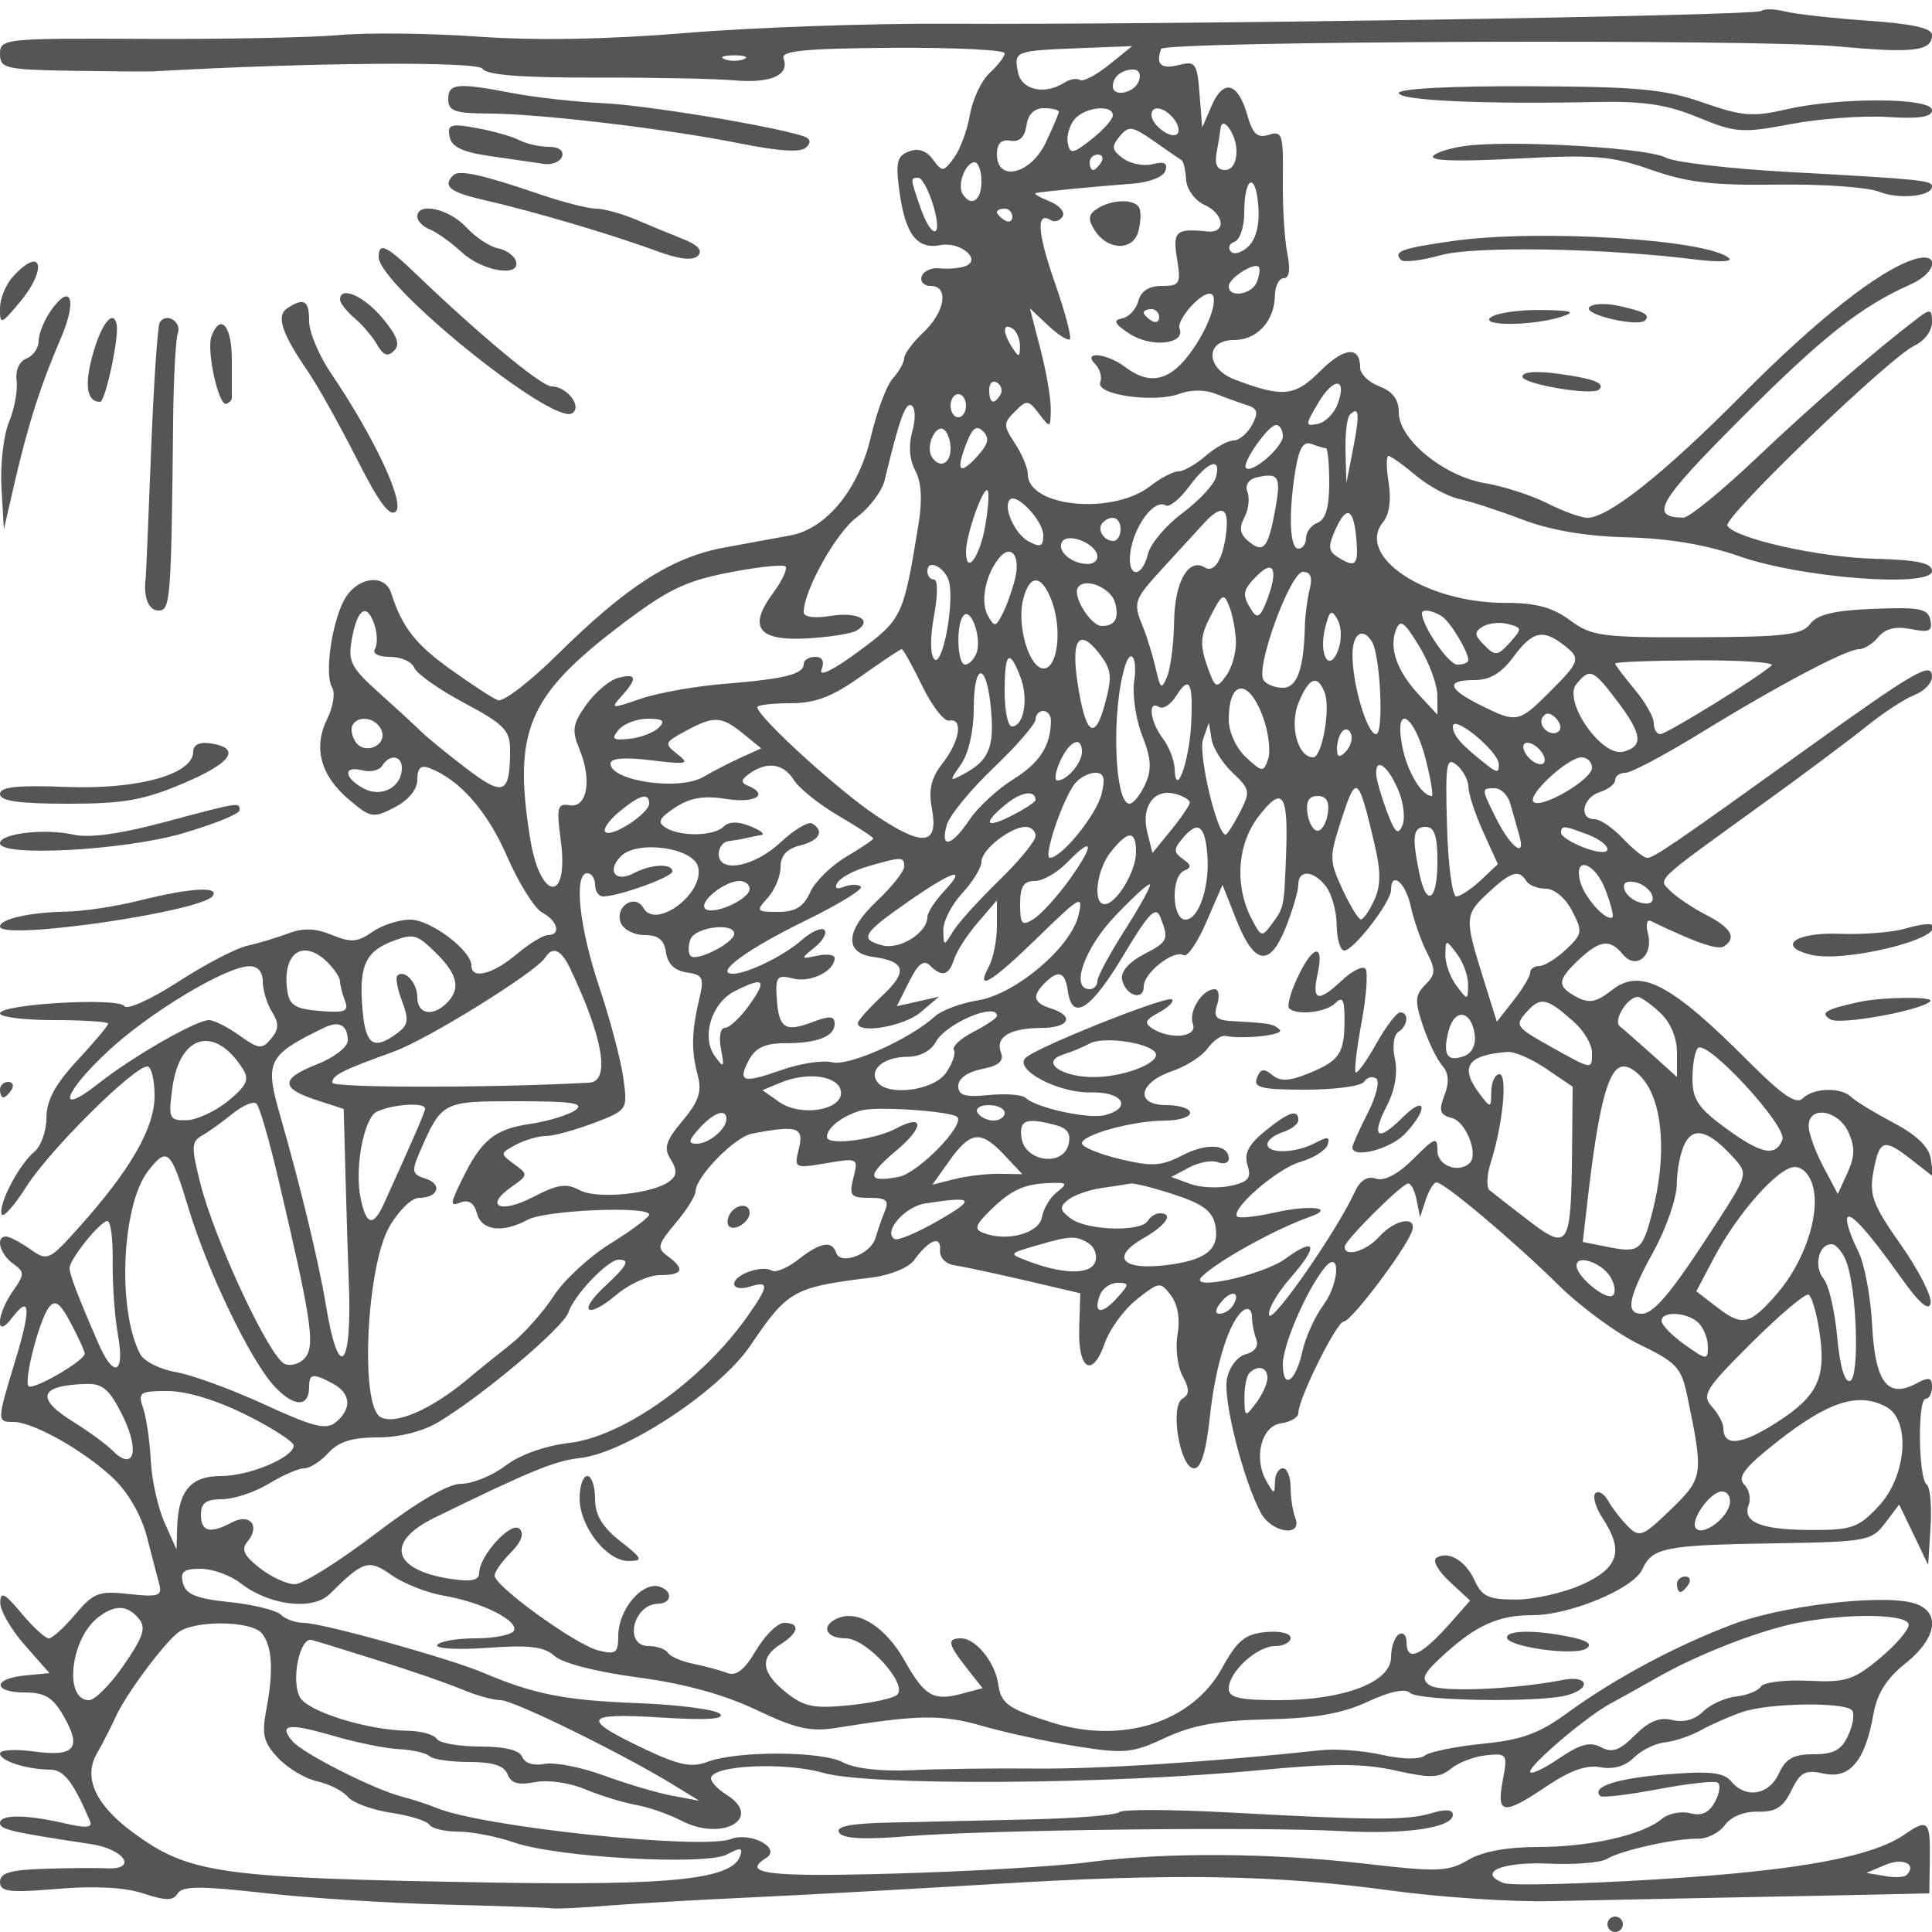 <svg xmlns="http://www.w3.org/2000/svg" version="1.0" width="250" height="250" viewBox="0 0 250 250" preserveAspectRatio="xMidYMid meet">
<g transform="translate(0,250) scale(0.01,-0.01)" fill="#555555" stroke="none">
<path d="M22791 24858 c-62 -62 -7684 -181 -10541 -165 -990 5 -2503 -48 -3363 -119 -1029 -85 -1950 -101 -2700 -48 -625 44 -1429 53 -1787 21 -358 -33 -1494 -55 -2525 -50 -1820 9 -1875 3 -1875 -194 0 -188 67 -204 925 -219 509 -8 992 -12 1073 -7 2005 115 4185 132 4246 33 50 -80 499 -116 1439 -114 752 2 1570 -14 1817 -36 474 -41 721 68 639 282 -38 100 269 131 1406 139 800 5 1455 -26 1455 -70 0 -44 -87 -158 -193 -254 -106 -96 -221 -340 -256 -541 -34 -201 -128 -453 -207 -560 -136 -183 -151 -185 -272 -20 -84 115 -190 151 -311 104 -155 -59 -174 -142 -122 -520 75 -551 227 -750 529 -692 263 50 546 -193 318 -274 -75 -26 -221 -38 -325 -26 -104 12 -209 -34 -234 -103 -24 -69 28 -125 115 -125 240 0 189 -336 -92 -600 -137 -129 -250 -280 -250 -335 0 -54 -66 -172 -146 -261 -81 -89 -209 -431 -286 -761 -158 -676 -573 -1184 -1039 -1271 -153 -29 -537 -99 -853 -157 -681 -124 -1264 -497 -2168 -1390 -353 -348 -697 -612 -765 -586 -68 26 -344 206 -614 400 -456 327 -626 546 -767 986 -78 246 -411 218 -585 -50 -174 -269 -286 -999 -179 -1172 42 -68 13 -251 -64 -406 -185 -370 -86 -735 284 -1046 279 -236 311 -241 589 -98 182 95 293 231 293 360 0 150 45 191 160 147 390 -150 747 -557 1001 -1141 151 -347 356 -675 456 -728 201 -108 247 -291 72 -291 -60 0 -244 -112 -407 -250 -308 -259 -582 -327 -582 -145 0 197 -529 595 -792 595 -145 0 -366 -72 -492 -160 -190 -133 -276 -139 -522 -38 -212 88 -370 93 -569 18 -151 -57 -390 -128 -529 -159 -140 -30 -541 -239 -890 -465 -349 -226 -662 -368 -696 -316 -74 117 -1610 28 -1610 -93 0 -48 315 -87 700 -87 385 0 700 -21 700 -46 0 -25 -179 -239 -399 -475 -287 -309 -399 -517 -400 -742 0 -172 -71 -371 -158 -442 -197 -164 -466 -677 -422 -807 18 -54 164 109 324 363 295 466 1386 1549 1561 1549 52 0 94 -171 94 -380 0 -418 -314 -962 -984 -1708 -383 -426 -401 -434 -627 -275 -129 90 -268 163 -311 163 -139 0 -82 -225 88 -349 155 -113 155 -138 0 -359 -215 -307 -228 -632 -14 -349 239 315 254 136 46 -548 -240 -788 -240 -795 -22 -795 253 0 910 -371 1285 -724 197 -186 367 -481 440 -764 66 -254 139 -535 163 -625 35 -137 -27 -155 -393 -114 -392 44 -460 18 -696 -262 -144 -171 -299 -311 -344 -312 -44 0 -204 146 -353 325 -218 261 -273 289 -275 139 -2 -103 141 -350 317 -550 l320 -363 -320 -31 c-419 -41 -415 -219 5 -220 258 0 361 -64 500 -308 237 -415 141 -527 -388 -455 -240 33 -437 21 -437 -26 0 -96 342 -206 650 -209 177 -2 299 -160 515 -667 36 -85 -52 -93 -333 -27 -494 114 -832 116 -832 4 0 -84 145 -118 1175 -273 441 -66 613 -336 200 -314 -124 7 -484 4 -800 -6 -440 -14 -575 -54 -575 -170 0 -128 117 -142 742 -90 480 41 873 20 1112 -59 292 -97 386 -96 446 0 59 97 298 98 1113 6 570 -65 1622 -132 2337 -150 715 -18 1345 -40 1400 -49 55 -8 370 7 700 34 330 27 1163 75 1850 107 688 31 2105 110 3150 173 2327 142 3648 121 5150 -84 633 -86 1555 -148 2050 -137 495 11 1530 32 2300 47 770 14 1673 33 2007 40 l608 14 7 450 c7 488 -26 520 -325 313 -422 -293 -1387 -469 -3178 -580 -1013 -63 -1918 -86 -2011 -50 -353 136 -25 279 577 252 338 -16 679 12 757 60 178 110 885 268 1178 262 122 -2 279 77 350 177 78 108 248 178 427 173 230 -5 328 56 433 274 117 240 179 272 422 219 335 -74 535 167 641 774 46 261 170 458 411 650 428 341 465 692 85 788 -428 107 -1678 -42 -2305 -276 -732 -273 -1546 -708 -2148 -1148 -369 -270 -594 -352 -1100 -402 -350 -35 -687 -104 -750 -153 -67 -52 -294 -49 -552 9 -241 54 -595 82 -786 61 -1372 -149 -2892 -247 -3698 -238 -522 5 -1242 -4 -1600 -21 -399 -18 -743 21 -892 101 -275 148 -1371 152 -1756 6 -202 -77 -368 -43 -805 164 -839 397 -802 473 197 411 594 -38 842 -22 773 47 -56 56 -540 119 -1077 139 -934 36 -1332 115 -1990 394 -435 185 -2085 644 -2315 644 -107 0 -243 48 -301 106 -58 58 -356 131 -662 163 -430 44 -567 100 -604 244 -39 149 6 187 228 187 152 0 384 -83 516 -186 373 -290 936 -358 1156 -139 434 432 502 453 801 242 155 -109 459 -229 678 -266 496 -85 978 -329 900 -455 -32 -53 -256 -96 -497 -96 -241 0 -462 -39 -492 -86 -29 -48 262 -64 647 -37 546 39 737 16 872 -106 101 -92 546 -206 1073 -276 599 -79 1112 -219 1533 -419 522 -248 706 -288 1050 -233 1047 170 1358 174 1877 24 297 -86 846 -205 1220 -264 619 -99 721 -89 1150 111 351 163 685 224 1320 238 622 14 971 75 1300 229 284 132 485 174 545 114 104 -104 1669 -129 2030 -32 323 87 278 263 -50 199 -636 -124 -1584 -163 -1723 -70 -123 82 -89 152 200 413 410 370 694 495 1130 495 483 0 1303 342 1418 591 132 286 286 316 1734 339 1169 19 1236 31 1409 261 l182 241 188 -391 187 -391 31 490 c17 270 -5 518 -50 550 -108 79 -120 1110 -13 1110 45 0 82 69 82 154 0 122 -40 132 -201 45 -375 -200 -534 10 -574 756 -19 371 -101 801 -180 955 -80 154 -145 336 -145 404 0 154 244 -107 703 -751 234 -329 357 -434 379 -326 18 89 -156 430 -387 758 -365 520 -410 643 -352 951 77 413 135 429 502 140 l273 -214 -34 231 c-23 156 -181 310 -484 469 -247 131 -492 280 -545 333 -130 130 -490 120 -628 -18 -83 -83 -264 39 -698 475 -1008 1011 -1401 1217 -1770 927 -202 -158 -295 -177 -456 -91 -260 140 -255 218 28 485 274 256 400 271 570 66 169 -204 397 -15 324 268 -31 115 -15 190 35 166 572 -277 865 -379 944 -330 174 107 101 240 -224 407 -176 91 -384 230 -462 308 -166 166 -236 99 1182 1124 523 377 1130 831 1350 1008 220 177 501 361 625 408 124 48 225 153 225 234 0 204 -205 86 -1637 -942 -1715 -1232 -1961 -1400 -2049 -1400 -44 0 -185 113 -314 250 -129 138 -295 250 -367 250 -209 0 -155 279 67 350 110 35 200 105 200 157 0 51 60 93 133 93 74 0 513 233 975 517 1013 622 1885 1083 2048 1083 66 0 179 71 251 159 90 108 223 140 420 101 236 -48 281 -27 252 116 -31 149 -138 170 -732 146 -513 -20 -730 -72 -823 -195 -107 -143 -331 -169 -1466 -173 -1235 -4 -1363 13 -1644 221 -227 167 -443 225 -835 224 -1038 -1 -1948 607 -1577 1053 75 91 102 288 67 499 -31 192 -32 349 -2 349 30 0 188 -113 351 -250 164 -138 418 -276 565 -307 147 -31 515 -151 817 -266 365 -139 822 -217 1360 -230 539 -14 1025 -97 1450 -246 796 -280 2490 -409 2490 -190 0 104 -186 144 -742 159 -727 19 -1803 261 -1906 427 -63 101 2102 2184 2423 2332 124 57 225 191 225 299 0 171 -22 179 -175 63 -569 -434 -1378 -1135 -2093 -1814 -449 -427 -877 -776 -950 -775 -447 5 -331 205 745 1282 1058 1060 1551 1450 2198 1737 340 152 382 424 50 325 -445 -133 -1268 -780 -2238 -1760 -1000 -1010 -1725 -1586 -1996 -1586 -82 0 -316 85 -520 188 -204 103 -566 220 -804 260 -533 89 -1117 567 -1117 915 0 166 -78 272 -250 337 -137 52 -250 161 -250 242 0 285 -206 267 -518 -45 -329 -329 -484 -344 -1107 -107 -375 143 -383 510 -11 510 301 0 528 245 533 575 2 124 53 225 114 225 73 0 89 114 46 325 -36 179 -62 610 -57 958 7 576 -9 628 -181 573 -149 -47 -209 8 -280 259 -121 421 -309 469 -460 118 l-123 -283 -34 434 c-32 405 -51 430 -278 373 -221 -55 -292 14 -219 210 38 102 7699 131 8759 33 979 -91 1216 -62 1216 148 0 88 -256 145 -825 184 -454 32 -938 85 -1076 120 -138 34 -277 37 -308 6z m-8441 -697 c-165 -133 -334 -221 -375 -196 -41 26 -131 11 -200 -33 -257 -165 -558 -98 -603 135 -52 273 -44 276 803 310 l675 26 -300 -242z m-4725 73 c-69 -28 -181 -28 -250 0 -69 28 -12 50 125 50 138 0 194 -22 125 -50z m5111 -284 c-60 -157 -336 -211 -336 -67 0 123 115 217 264 217 74 0 105 -64 72 -150z m-1036 -397 c0 -25 -76 -205 -169 -400 -196 -411 -631 -513 -631 -149 0 140 56 195 175 175 117 -19 186 46 207 196 20 145 101 225 225 225 106 0 193 -21 193 -47z m700 -46 c0 -51 -124 -190 -275 -309 -240 -190 -279 -196 -308 -53 -19 91 21 230 87 310 133 160 496 199 496 52z m787 -41 c61 -74 82 -164 46 -199 -75 -75 -333 115 -333 245 0 132 161 106 287 -46z m105 -541 c23 -14 48 -126 56 -250 9 -125 113 -269 234 -324 260 -117 292 -371 43 -346 -411 42 -453 4 -394 -355 52 -323 37 -350 -197 -350 -166 0 -270 -66 -304 -195 -28 -107 -122 -208 -210 -225 -122 -24 -100 -70 97 -199 278 -183 725 -136 647 67 -41 107 255 452 387 452 134 0 20 -381 -215 -720 -284 -410 -548 -478 -880 -227 -236 178 -556 207 -384 35 62 -62 91 -168 65 -236 -62 -161 702 -270 1027 -147 140 53 329 54 461 1 124 -49 306 -115 404 -146 146 -46 159 -95 72 -259 -60 -110 -167 -201 -239 -201 -72 0 -235 -90 -362 -200 -127 -110 -285 -200 -352 -200 -66 0 -228 -84 -360 -187 -485 -382 -1588 -276 -1588 152 0 78 -74 256 -165 395 -154 234 -154 264 -1 416 152 153 175 151 312 -31 143 -189 148 -187 151 58 2 139 -58 490 -134 780 l-136 527 236 -222 c130 -122 256 -202 281 -177 25 25 -63 354 -195 733 -227 649 -244 927 -49 806 47 -29 115 -7 150 49 34 57 -41 144 -169 196 -127 51 -208 98 -181 106 68 18 765 86 1241 121 226 16 412 87 439 168 33 100 -13 125 -162 86 -115 -30 -288 3 -385 74 -147 107 -154 154 -45 285 117 142 162 135 446 -63 174 -122 335 -233 358 -247z m708 119 c0 -150 -58 -244 -149 -244 -101 0 -136 73 -108 225 23 124 45 261 50 306 17 195 207 -67 207 -287z m-1750 -144 c-34 -55 -82 -100 -106 -100 -24 0 -44 45 -44 100 0 55 48 100 106 100 58 0 78 -45 44 -100z m-1550 -250 c0 -247 -135 -335 -244 -159 -73 117 38 409 155 409 49 0 89 -112 89 -250z m-626 -300 c133 -435 -14 -467 -164 -35 -132 378 -132 385 -27 385 46 0 132 -157 191 -350z m4085 -534 c-85 -85 -189 -117 -232 -71 -42 45 -21 102 48 127 69 25 125 191 125 370 0 466 144 548 182 103 20 -240 -24 -429 -123 -529z m-3059 378 c0 -58 -45 -78 -100 -44 -55 34 -100 82 -100 106 0 24 45 44 100 44 55 0 100 -48 100 -106z m3165 -840 c-63 -166 -365 -215 -365 -59 0 103 324 314 387 252 21 -21 11 -108 -22 -193z m-1265 -460 c0 -58 -45 -78 -100 -44 -55 34 -100 82 -100 106 0 24 45 44 100 44 55 0 100 -48 100 -106z m-1802 -375 c-1 -146 -14 -148 -98 -19 -127 196 -127 328 0 250 55 -34 99 -138 98 -231z m-252 -626 c-86 -139 -146 -113 -146 63 0 86 46 128 102 93 56 -35 75 -105 44 -156z m4363 -121 c-45 -122 -160 -238 -257 -257 -165 -32 -165 -17 5 270 201 340 379 331 252 -13z m-4809 -22 c0 -82 -45 -150 -100 -150 -55 0 -100 68 -100 150 0 83 45 150 100 150 55 0 100 -67 100 -150z m-695 -334 c-51 -177 -37 -363 38 -504 80 -148 94 -381 43 -692 -196 -1202 -209 -1229 -778 -1651 -322 -238 -516 -334 -478 -235 42 108 13 166 -83 166 -81 0 -147 -42 -147 -93 0 -132 -248 -193 -1028 -256 -373 -30 -860 -117 -1082 -193 -382 -132 -396 -130 -247 34 210 233 198 300 -45 236 -111 -29 -295 -184 -410 -345 -179 -252 -192 -332 -90 -578 165 -398 100 -763 -127 -725 -159 27 -172 -24 -114 -462 107 -810 -267 -780 -397 32 -222 1382 -30 1842 1140 2736 632 482 857 593 1430 705 374 73 704 108 734 79 29 -30 -42 -184 -160 -343 -329 -445 -196 -623 439 -588 289 16 578 62 643 102 216 134 14 246 -338 189 -212 -34 -348 -15 -348 49 0 279 419 1029 685 1226 165 122 328 339 363 483 192 798 270 1013 349 964 49 -30 52 -181 8 -336z m5704 -222 l-87 -444 -11 408 c-6 225 19 439 56 475 120 120 130 11 42 -439z m-5209 0 c0 -201 -146 -262 -244 -103 -80 129 47 419 154 353 50 -31 90 -143 90 -250z m352 -92 c-234 -258 -287 -206 -151 150 80 210 135 252 220 167 86 -86 68 -165 -69 -317z m3948 254 c0 -142 -401 -489 -477 -412 -59 59 288 556 389 556 48 0 88 -65 88 -144z m558 -156 c23 0 42 -204 42 -453 0 -311 -47 -471 -150 -511 -82 -31 -150 -120 -150 -197 0 -76 -45 -139 -100 -139 -113 0 -129 463 -35 1030 46 276 103 365 207 325 79 -30 163 -55 186 -55z m-1424 -375 c-25 -96 -220 -305 -433 -464 -212 -158 -413 -395 -445 -525 -91 -359 -293 -295 -220 70 67 333 312 638 447 554 47 -29 184 81 304 244 243 329 419 390 347 121z m766 -427 c-91 -494 -151 -563 -345 -402 -110 91 -124 175 -53 307 53 100 72 249 40 331 -35 92 13 164 126 190 282 63 311 10 232 -426z m-3749 -191 c-70 -413 -251 -662 -251 -345 0 215 223 848 279 792 23 -22 10 -223 -28 -447z m749 -133 c0 -146 -36 -162 -188 -81 -182 98 -338 447 -243 543 89 88 431 -279 431 -462z m2368 46 c-39 -351 -153 -541 -279 -463 -209 129 -389 -187 -396 -694 -4 -282 -44 -603 -89 -713 -73 -179 -88 -169 -149 100 -38 165 -111 403 -162 530 -135 332 -128 351 264 780 196 214 429 469 518 565 230 251 328 216 293 -105z m1685 -118 c25 -320 -16 -354 -247 -208 -119 76 -123 139 -22 362 145 317 236 265 269 -154z m-3053 148 c0 -82 -42 -150 -94 -150 -126 0 -217 156 -137 236 113 113 231 69 231 -86z m-300 -354 c0 -53 -56 -95 -125 -94 -211 2 -404 170 -332 287 80 128 457 -31 457 -193z m-1063 -277 c-36 -148 -109 -355 -163 -460 -90 -175 -106 -177 -192 -23 -98 174 -31 523 142 738 155 195 283 41 213 -255z m-852 -64 c59 -308 -93 -1087 -194 -986 -55 55 -57 279 -5 562 50 266 50 469 1 469 -48 0 -87 49 -87 108 0 175 247 42 285 -153z m4113 -211 c-87 -229 -128 -258 -202 -141 -129 204 -120 259 75 453 212 212 271 67 127 -312z m549 131 c-31 -124 -59 -337 -62 -475 -14 -559 -100 -800 -287 -800 -102 0 -215 46 -249 102 -103 166 348 1398 511 1398 99 0 126 -70 87 -225z m-3340 -144 c141 -369 80 -881 -103 -881 -185 0 -350 555 -265 893 84 333 239 327 368 -12z m823 -34 c53 -202 -3 -297 -173 -297 -141 0 -380 382 -310 495 87 142 431 1 483 -198z m1563 -503 c4 -141 -54 -339 -128 -440 -126 -172 -142 -163 -248 140 -92 264 -83 383 50 639 150 289 170 299 241 116 43 -109 81 -314 85 -455z m-11143 207 c34 -110 35 -245 1 -300 -36 -58 47 -101 196 -101 143 0 283 -63 313 -140 29 -76 320 -282 647 -456 512 -273 593 -355 593 -602 0 -582 -79 -616 -564 -247 -246 188 -505 399 -575 468 -71 70 -317 297 -549 505 -382 345 -414 410 -355 725 73 387 197 450 293 148z m7786 -351 c-32 -83 -98 -150 -147 -150 -105 0 -121 535 -18 638 99 99 235 -305 165 -488z m4681 42 c-115 -311 -258 -67 -169 287 57 226 82 242 160 103 52 -93 56 -263 9 -390z m1343 431 c109 -72 340 -457 340 -566 0 -32 -64 -57 -143 -57 -112 0 -457 502 -457 665 0 59 144 36 260 -42z m-61 -1022 l1 -249 -238 256 c-286 309 -390 602 -299 840 56 145 108 108 302 -211 129 -213 234 -499 234 -636z m937 683 c-157 -173 -187 -176 -329 -33 -130 129 -134 171 -21 240 75 47 223 62 329 34 183 -48 184 -60 21 -241z m-5240 -798 c-131 -487 -252 -390 -353 282 -85 556 20 706 270 389 173 -221 183 -301 83 -671z m3456 812 c111 -180 157 -1198 55 -1198 -116 0 -306 636 -306 1025 -1 275 131 366 251 173z m2473 -37 c237 -180 227 -216 -172 -614 -400 -401 -427 -406 -896 -172 -427 212 -453 325 -76 325 197 0 348 90 503 300 243 329 376 362 641 161z m-8292 -536 c127 -261 284 -464 349 -450 185 39 138 -267 -84 -550 -148 -189 -185 -341 -141 -579 91 -483 -101 -511 -713 -105 -495 329 -1544 1285 -1544 1408 0 28 191 51 425 51 326 0 541 82 918 350 271 193 507 350 526 350 18 0 137 -214 264 -475z m1272 112 c106 -280 44 -637 -112 -637 -51 0 -93 203 -93 450 0 512 60 567 205 187z m1471 -54 c-25 -175 21 -490 104 -701 118 -301 126 -438 38 -633 -63 -137 -154 -249 -203 -249 -195 0 -236 1199 -59 1775 77 254 165 114 120 -192z m8249 207 c-159 -148 -1360 -890 -1441 -890 -46 0 -84 64 -84 142 0 79 -112 276 -250 440 -137 163 -250 313 -250 332 1 20 473 38 1050 41 578 3 1016 -27 975 -65z m-10102 -565 c45 -497 -26 -666 -353 -841 -188 -101 -189 -95 -33 128 95 136 163 430 163 710 0 619 167 621 223 3z m8102 105 c325 -428 345 -588 81 -657 -281 -74 -788 658 -607 876 174 209 214 193 526 -219z m-5512 -301 c-25 -492 -201 -969 -213 -579 -4 110 -72 287 -153 394 -165 218 -199 500 -50 408 53 -33 152 30 221 140 173 276 223 182 195 -363z m1728 408 c79 -205 -34 -837 -149 -837 -200 0 -310 415 -188 709 135 327 245 369 337 128z m-789 -343 c66 -189 91 -424 56 -522 -59 -167 -77 -166 -285 29 -128 118 -223 326 -223 486 0 535 269 539 452 7z m-2753 -19 c-4 -326 -143 -544 -484 -757 -205 -127 -461 -363 -569 -524 -233 -349 -385 -384 -295 -69 36 124 309 457 607 741 298 284 542 566 542 625 0 60 45 109 100 109 55 0 99 -56 99 -125z m6576 -133 c-95 -96 -286 59 -215 174 42 68 98 66 170 -6 58 -58 79 -134 45 -168z m-15237 4 c75 -197 -229 -322 -341 -140 -46 74 -62 170 -34 214 82 134 312 89 375 -74z m3586 38 c-64 -64 -234 -129 -377 -144 -218 -23 -241 -4 -142 116 66 79 235 144 377 144 196 0 230 -28 142 -116z m1090 -76 l236 -192 -250 -113 c-137 -61 -362 -177 -500 -257 -312 -182 -1200 -53 -1200 174 0 69 181 84 525 42 468 -57 505 -48 341 79 -174 136 -169 151 100 297 373 202 467 199 748 -30z m8836 -338 c65 -259 100 -470 77 -470 -132 0 -322 322 -383 648 -106 564 156 411 306 -178z m944 -57 c5 -117 -21 -117 -169 0 -320 252 -425 372 -425 487 0 162 588 -320 594 -487z m-3443 -114 c226 -212 231 -243 92 -512 -81 -158 -164 -287 -184 -287 -110 0 -358 1044 -292 1232 l76 218 34 -213 c18 -116 142 -314 274 -438z m1460 272 c-81 -81 -111 -70 -111 42 0 85 33 186 73 227 40 40 90 21 111 -42 21 -64 -12 -166 -73 -227z m-3411 -1 c0 -143 -195 -370 -318 -370 -43 0 -26 113 36 250 122 267 282 335 282 120z m5981 -64 c25 -75 -12 -112 -87 -87 -72 24 -151 103 -175 175 -25 75 12 112 87 87 72 -24 151 -103 175 -175z m-14781 -144 c0 -247 -263 -389 -494 -265 -258 138 -270 301 -17 235 104 -27 219 -1 256 59 94 154 255 135 255 -29z m13802 -249 c1 -90 87 -350 191 -579 l189 -416 -222 -209 c-123 -115 -265 -209 -316 -209 -52 0 -106 411 -120 913 -23 805 -8 898 125 788 83 -69 152 -199 153 -288z m1598 253 c0 -155 -660 -540 -757 -442 -85 85 445 576 622 576 74 0 135 -60 135 -134z m-10327 -160 c67 -107 325 -314 574 -460 249 -146 453 -279 453 -296 0 -16 -158 -123 -351 -237 -193 -114 -403 -321 -466 -460 -86 -189 -191 -253 -415 -253 -283 0 -290 10 -133 183 91 100 165 280 165 398 0 146 80 235 250 278 254 64 322 185 160 285 -49 30 -234 -80 -410 -244 -342 -320 -800 -405 -800 -150 0 82 56 157 125 165 69 9 170 26 225 39 55 12 145 31 200 41 55 10 -9 61 -142 114 -160 64 -277 62 -345 -6 -125 -125 -562 -132 -751 -12 -109 68 -82 124 126 261 195 127 371 156 664 109 372 -59 557 58 273 173 -94 38 -88 77 25 157 228 161 439 130 573 -85z m7812 -109 c74 -166 102 -380 63 -475 -56 -137 -97 -102 -202 178 -72 193 -134 406 -138 475 -14 229 141 129 277 -178z m-3831 -72 c-67 -270 -517 -825 -668 -825 -93 0 171 778 328 966 61 74 177 134 259 134 112 0 132 -68 81 -275z m3532 -648 c83 -351 83 -537 -3 -725 -63 -138 -142 -251 -174 -249 -32 1 -140 178 -239 392 -171 371 -171 415 -7 916 188 576 214 556 423 -334z m-4386 570 c0 -23 -135 -112 -300 -197 -354 -183 -393 -107 -75 150 194 157 375 180 375 47z m1996 -34 c-2 -34 -111 -195 -243 -356 l-240 -294 -68 270 c-82 329 89 566 359 495 108 -28 194 -80 192 -115z m1246 -663 c-26 -693 -26 -689 -179 -899 -132 -180 -141 -179 -258 40 -234 436 -200 983 84 1349 308 398 382 296 353 -490z m2901 651 c31 -110 84 -296 117 -413 88 -305 -113 -154 -304 229 -190 382 -190 383 -13 383 79 0 169 -90 200 -199z m-11143 1 c0 -129 -489 -446 -567 -368 -34 34 46 151 178 260 265 221 389 256 389 108z m8782 -127 c-18 -124 -77 -225 -132 -225 -55 0 -114 101 -132 225 -22 155 19 225 132 225 113 0 154 -70 132 -225z m-3782 -292 c0 -65 -214 -326 -475 -579 -261 -254 -529 -550 -594 -658 -117 -192 -119 -192 -125 14 -3 116 107 332 244 481 138 148 250 332 250 408 0 156 375 451 572 451 71 0 128 -53 128 -117z m2220 -208 c43 -423 -102 -875 -280 -875 -177 0 -191 563 -15 634 95 39 91 74 -19 151 -119 83 -121 127 -12 257 198 239 290 192 326 -167z m2980 -125 c0 -516 -145 -600 -237 -137 -95 471 -78 587 87 587 111 0 150 -117 150 -450z m1943 352 c142 -53 257 -139 257 -191 0 -54 -127 -46 -300 20 -165 62 -300 148 -300 191 0 100 34 98 343 -20z m-5843 -230 c0 -249 -255 -672 -406 -672 -158 0 -105 446 81 678 225 282 325 280 325 -6z m-5667 -189 c89 -339 -547 -818 -707 -533 -107 192 -374 20 -294 -190 34 -88 173 -160 308 -160 179 0 255 -61 278 -225 21 -148 112 -236 268 -258 210 -30 228 -68 161 -350 -99 -421 -104 -662 -18 -984 55 -209 12 -338 -197 -586 -218 -260 -247 -351 -154 -499 85 -136 83 -205 -7 -278 -209 -168 -940 -244 -1170 -121 -173 93 -288 76 -604 -89 -424 -221 -638 -120 -278 132 216 151 217 160 34 294 -184 134 -183 141 22 251 117 62 292 113 390 113 98 0 376 76 618 168 439 168 439 168 382 587 -32 230 -172 759 -311 1174 -260 774 -333 1471 -154 1471 55 0 100 -68 100 -150 0 -82 46 -150 102 -150 203 0 898 251 898 324 0 108 -279 94 -501 -24 -235 -126 -353 32 -164 221 212 211 933 112 998 -138z m4803 -169 c-157 -218 -365 -446 -461 -506 -152 -95 -175 -70 -175 191 0 229 45 301 190 301 104 0 294 109 423 243 341 354 353 231 23 -229z m-2136 173 c0 -62 -161 -265 -357 -450 -404 -381 -420 -670 -42 -720 419 -57 449 -190 114 -503 -173 -162 -315 -321 -315 -354 0 -145 600 -41 814 142 l236 201 -272 -62 -273 -61 159 318 c114 229 190 288 268 210 156 -156 246 -134 314 80 33 103 171 317 307 475 l247 287 0 -332 c0 -182 -47 -418 -104 -525 -180 -336 30 -211 638 382 549 535 586 554 522 283 -97 -416 -815 -1024 -1303 -1103 -219 -35 -469 -129 -555 -207 -329 -297 -1113 -648 -1329 -594 -120 30 -417 -15 -660 -101 -502 -177 -570 -155 -414 138 80 149 210 209 450 209 431 0 655 86 655 252 0 103 -62 107 -296 19 -350 -132 -430 -75 -454 326 -16 267 8 292 218 240 223 -56 532 98 532 266 0 43 -101 57 -225 30 -219 -46 -220 -43 -32 109 106 86 162 187 124 224 -37 37 -169 -21 -292 -130 -234 -205 -705 -436 -892 -436 -249 0 184 318 927 681 435 212 763 413 730 445 -33 33 -130 33 -216 0 -103 -39 -132 -20 -85 55 39 64 215 157 391 208 439 127 470 127 470 -2z m9076 -305 c66 -176 107 -333 90 -349 -69 -69 -350 233 -413 442 -106 360 184 276 323 -93z m-8559 -13 c-119 -128 -217 -278 -217 -335 0 -203 -355 -427 -583 -367 -301 78 -256 155 333 565 586 407 773 462 467 137z m4944 56 c73 -96 134 -321 136 -500 2 -179 46 -325 98 -325 120 0 605 629 605 784 0 252 188 97 254 -209 39 -179 132 -446 207 -594 119 -232 117 -289 -18 -424 -134 -134 -138 -210 -30 -532 70 -206 182 -437 249 -514 85 -96 94 -214 29 -384 -77 -202 -60 -254 98 -295 179 -47 345 -465 230 -580 -141 -140 -419 -37 -419 156 0 188 -29 178 -311 -104 -197 -197 -374 -291 -483 -256 -115 37 -207 -21 -277 -175 -226 -496 -1068 -1707 -1106 -1592 -22 67 101 284 274 481 369 421 338 542 -64 250 -297 -216 -1268 -426 -1083 -234 189 195 957 621 1400 776 339 118 3 159 -458 55 -240 -54 -457 -77 -482 -52 -93 93 515 621 814 707 171 49 330 149 355 222 35 105 0 110 -161 24 -250 -134 -618 -144 -618 -17 0 52 90 122 200 157 110 35 200 105 200 157 0 147 -128 104 -436 -148 -210 -172 -268 -288 -221 -438 53 -165 11 -215 -220 -266 -157 -34 -393 -23 -525 26 l-241 89 230 123 c126 67 293 98 371 68 78 -30 142 -10 142 45 0 188 -282 209 -601 44 -271 -141 -392 -148 -809 -48 -269 65 -490 156 -490 203 0 112 663 294 1075 294 179 1 325 46 325 101 0 55 -138 100 -307 100 -414 0 -362 292 78 441 177 60 381 191 454 291 73 100 176 174 229 163 239 -47 772 12 706 79 -77 76 -126 86 -592 111 -233 12 -271 49 -218 215 35 110 21 200 -31 200 -161 0 -344 -290 -283 -449 65 -171 -286 -211 -525 -60 -110 70 -93 112 84 206 122 66 199 142 172 170 -59 58 -1760 -620 -1897 -757 -152 -152 427 -457 847 -446 412 11 541 -199 181 -294 -211 -55 -889 93 -1028 224 -43 41 -257 57 -475 36 -310 -31 -395 -6 -395 118 0 95 120 181 305 218 222 44 290 104 247 215 -76 199 116 316 523 317 361 2 436 153 125 252 -229 73 -250 160 -80 330 177 177 262 147 298 -105 56 -397 297 -243 716 458 329 551 422 648 480 500 115 -292 102 -319 -220 -486 -185 -96 -294 -223 -275 -319 41 -211 281 -290 281 -92 0 176 391 481 517 403 47 -28 179 165 293 430 l209 481 178 -450 c234 -589 433 -621 640 -103 90 224 163 474 163 555 0 201 199 187 361 -27z m2589 75 c34 -55 148 -100 253 -100 110 0 255 -122 340 -287 139 -267 133 -300 -79 -500 -125 -117 -280 -213 -345 -213 -66 0 -119 -39 -119 -87 0 -47 -97 -209 -216 -360 l-215 -274 -183 585 c-237 760 -234 801 79 1091 288 267 391 298 485 145z m-10050 -102 c0 -137 -481 -350 -575 -256 -87 86 251 358 444 358 72 0 131 -46 131 -102z m4856 -532 c-196 -306 -356 -604 -356 -661 0 -58 -45 -105 -100 -105 -252 0 -74 520 323 940 233 246 438 433 456 415 18 -18 -128 -283 -323 -589z m6822 449 c29 -86 -19 -122 -133 -100 -98 19 -199 96 -223 170 -29 86 19 122 133 100 98 -19 199 -96 223 -170z m-11878 -498 c0 -116 -486 -365 -562 -288 -35 34 -36 132 -3 217 60 158 565 221 565 71z m-3845 -262 c271 -272 307 -453 125 -635 -182 -182 -380 -144 -380 74 0 190 -168 371 -259 280 -26 -25 2 -175 62 -332 91 -238 80 -307 -66 -414 -317 -232 -416 -149 -452 379 -35 511 55 690 415 822 254 94 301 79 555 -174z m13342 -399 c-3 -203 -6 -203 -150 -12 -81 107 -146 287 -144 400 3 203 6 203 150 12 81 -107 146 -287 144 -400z m-14754 287 c86 -87 157 -195 157 -242 0 -47 28 -159 63 -250 54 -138 2 -160 -325 -133 -318 26 -394 74 -421 264 -69 490 207 680 526 361z m3131 -68 c431 -902 527 -1469 251 -1485 -1248 -69 -3325 -69 -3325 0 0 97 119 157 800 404 437 158 1842 1031 1955 1215 94 151 205 104 319 -134z m-3974 -176 c0 -111 54 -287 119 -392 93 -149 91 -225 -11 -348 -118 -141 -158 -137 -410 42 -153 110 -331 199 -394 199 -166 0 -990 -473 -1429 -820 -560 -443 -457 -118 136 430 536 496 1516 1083 1814 1087 110 2 175 -72 175 -198z m6300 -299 c-117 -165 -261 -300 -318 -300 -61 0 -83 -116 -53 -273 47 -245 38 -255 -78 -95 -180 247 -46 688 256 842 378 192 424 151 193 -174z m10675 -232 c124 -112 225 -285 225 -385 0 -231 14 -233 -543 78 -446 250 -460 270 -299 448 179 198 261 180 617 -141z m1106 128 c136 -126 219 -324 219 -519 l0 -314 -325 293 c-179 161 -366 325 -416 364 -90 71 100 380 234 380 38 0 168 -92 288 -204z m-8581 -43 c0 -27 -136 -118 -303 -205 -167 -86 -281 -192 -254 -236 27 -44 -20 -177 -103 -296 -164 -234 -772 -307 -895 -107 -99 159 101 316 401 316 155 0 302 78 364 193 128 239 790 519 790 335z m6182 -236 c19 -131 -33 -243 -129 -280 -225 -86 -288 9 -211 315 76 305 293 282 340 -35z m-14582 -81 c0 -85 -178 -222 -403 -310 -471 -186 -470 -310 6 -464 l344 -112 26 -950 c14 -522 32 -1085 39 -1250 49 -1154 -125 -1362 -293 -350 -94 568 -331 1551 -600 2486 -195 682 -153 764 581 1118 188 91 300 29 300 -168z m-1356 -371 c85 -134 47 -216 -194 -413 -165 -134 -407 -246 -538 -248 -223 -4 -235 24 -182 417 94 697 552 819 914 244z m11792 231 c131 -119 -327 -321 -751 -333 -439 -11 -738 193 -427 291 106 33 260 98 342 143 162 89 697 25 836 -101z m8128 -1144 c-86 -227 -278 -186 -744 157 -344 252 -420 367 -420 633 0 179 32 357 71 396 117 117 1160 -1014 1093 -1186z m-3054 917 l340 -231 -8 -854 c-13 -1225 -45 -1275 -567 -875 -234 180 -459 355 -501 390 -42 35 -35 196 16 357 158 499 221 1144 111 1144 -55 0 -102 -101 -104 -225 -3 -219 -7 -220 -150 -31 -265 350 -161 506 363 544 88 7 313 -92 500 -219z m1337 -264 c181 -349 196 -944 41 -1562 -134 -530 -172 -561 -587 -478 l-320 64 64 560 c145 1245 271 1711 465 1711 104 0 252 -130 337 -295z m-10467 -21 c46 -244 -509 -345 -795 -145 l-220 154 242 100 c347 141 736 87 773 -109z m-7280 -1134 c424 -1802 476 -2144 357 -2307 -63 -86 -183 -127 -271 -93 -194 74 -907 1598 -1093 2334 -120 471 -117 545 20 621 85 48 263 176 396 284 133 108 272 166 310 129 39 -37 165 -473 281 -968z m3847 886 c-86 -63 -351 -144 -590 -180 -464 -69 -633 -210 -889 -741 -145 -299 -146 -328 -6 -274 103 39 174 -9 209 -141 59 -226 331 -260 661 -82 230 123 1568 180 1568 66 0 -37 -224 -204 -497 -373 -273 -168 -606 -475 -740 -683 -134 -208 -386 -490 -561 -628 -174 -137 -425 -340 -557 -451 -468 -392 -947 -597 -1127 -482 -261 165 -175 1941 119 2457 117 206 289 375 382 375 252 1 313 177 87 249 -173 55 -183 95 -80 332 290 669 291 670 1271 670 705 0 872 -25 750 -114z m-1947 17 c0 -42 -155 -399 -532 -1228 -138 -306 -231 -283 -303 75 -68 339 14 888 161 1075 91 116 674 183 674 78z m6887 -107 c103 -103 -506 -726 -758 -775 -411 -79 -421 13 -35 337 366 306 369 486 5 291 -282 -150 -899 -228 -899 -112 0 121 208 280 450 345 204 55 1163 -12 1237 -86z m613 54 c0 -55 -65 -100 -144 -100 -79 0 -172 45 -206 100 -34 55 31 100 144 100 113 0 206 -45 206 -100z m-3600 -80 c0 -130 -229 -320 -385 -320 -116 0 -109 41 35 200 186 205 350 262 350 120z m14518 -170 c87 -191 84 -315 -11 -525 l-126 -275 -186 350 c-103 193 -189 429 -191 525 -6 273 381 217 514 -75z m-10255 90 c153 -41 199 -113 162 -254 -75 -288 -564 -216 -607 89 -33 234 60 268 445 165z m-3325 -301 c-64 -258 -60 -260 353 -191 412 70 417 67 352 -188 -58 -232 -36 -260 207 -260 219 0 258 -34 199 -175 -39 -96 -94 -252 -121 -347 -60 -206 -452 -355 -507 -191 -55 165 -206 139 -492 -86 -139 -109 -293 -173 -342 -143 -124 77 -487 -51 -487 -171 0 -55 90 -72 200 -37 256 81 252 16 -25 -379 -582 -830 -1610 -1561 -2310 -1643 -311 -36 -638 -152 -824 -294 -171 -129 -428 -234 -573 -234 -169 0 -565 -231 -1114 -650 -469 -357 -937 -650 -1040 -650 -103 0 -307 95 -454 210 -208 163 -242 241 -155 346 166 200 26 367 -204 244 -283 -151 -401 -122 -401 100 0 151 67 200 275 200 151 1 422 91 602 200 180 110 387 200 460 200 73 0 213 90 313 200 131 145 308 200 640 200 286 1 586 78 793 204 592 360 1613 1225 1673 1416 70 218 510 680 649 680 152 0 113 -75 -175 -342 -363 -337 -235 -434 147 -112 166 140 419 254 562 254 299 0 331 77 101 245 -142 104 -132 149 100 425 143 170 260 355 260 412 0 187 503 704 728 748 587 113 679 85 610 -191z m12099 -125 c182 -201 178 -217 -221 -834 -584 -904 -812 -1180 -974 -1180 -214 0 -173 211 156 809 164 298 299 690 300 873 1 182 49 419 106 526 117 219 314 158 633 -194z m-9440 39 l232 -247 -289 5 c-160 3 -422 -27 -582 -67 l-293 -74 224 315 c271 380 403 392 708 68z m-10555 -696 c248 -817 793 -1950 1102 -2288 256 -280 456 -286 456 -13 0 171 50 178 307 40 232 -124 249 -325 40 -498 -126 -105 -285 -66 -925 228 -424 195 -940 384 -1146 419 -205 35 -414 140 -463 234 -300 573 -238 1935 107 2374 246 313 290 271 522 -496z m21019 284 c93 -368 -119 -986 -476 -1393 -351 -399 -441 -417 -785 -150 l-250 193 227 430 c307 581 835 1176 1046 1178 104 0 199 -103 238 -258z m-9783 -66 c-89 -69 -177 -215 -195 -325 -36 -208 -451 -322 -754 -206 -127 49 -113 99 84 293 273 268 439 344 781 355 214 7 224 -7 84 -117z m1518 -33 c371 -122 495 -215 530 -400 60 -313 -123 -455 -663 -516 -553 -62 -687 112 -270 350 299 170 400 324 213 324 -52 0 -122 -45 -156 -100 -89 -144 -780 -123 -990 30 -146 107 -154 150 -44 241 74 61 269 131 434 155 165 24 337 51 381 59 45 8 299 -56 565 -143z m3134 -67 l45 -225 74 225 c41 124 104 225 139 225 100 0 999 -757 1585 -1335 288 -283 760 -628 1049 -766 466 -224 534 -297 608 -650 217 -1040 213 -1071 -209 -1481 -362 -351 -406 -369 -555 -220 -89 89 -204 238 -256 331 -52 93 -127 137 -166 98 -39 -39 3 -183 92 -320 279 -425 211 -645 -261 -860 -234 -106 -617 -194 -852 -195 -357 -2 -446 38 -539 242 -119 262 -341 394 -498 297 -53 -32 24 -170 171 -306 l266 -247 -236 -268 c-401 -454 -587 -538 -587 -264 0 86 -45 128 -100 94 -55 -34 -100 -167 -100 -295 0 -322 -611 -555 -1452 -555 -509 0 -648 32 -648 150 0 215 365 550 600 550 110 0 200 48 200 106 0 60 -142 93 -324 75 -265 -25 -367 -110 -563 -467 -387 -702 -1290 -990 -2206 -702 -564 177 -655 243 -691 498 -40 283 -291 590 -481 590 -184 0 -170 -74 72 -382 l207 -263 -265 -71 c-370 -99 -484 -34 -743 427 -240 426 -590 655 -850 555 -241 -92 -185 -266 87 -266 268 0 807 -590 667 -730 -45 -45 -324 -106 -621 -136 -454 -46 -583 -21 -814 163 -326 258 -349 455 -75 626 238 149 260 277 47 277 -85 0 -248 -160 -364 -356 -148 -251 -257 -337 -371 -293 -89 35 -287 88 -439 119 -152 31 -301 95 -331 143 -30 48 -141 87 -248 87 -326 0 -205 541 123 548 170 4 193 155 32 216 -228 88 -549 -284 -549 -636 0 -219 -32 -242 -260 -184 -291 73 -1340 831 -1340 968 0 48 95 183 210 298 136 136 176 244 113 307 -107 107 -523 -350 -523 -574 0 -94 -104 -114 -375 -73 -751 116 -843 478 -200 792 1240 606 1556 736 1880 771 591 66 1808 870 2206 1457 481 712 556 754 1565 878 238 29 482 128 550 223 191 264 353 330 338 137 -8 -100 69 -183 186 -200 110 -17 522 -105 915 -196 l714 -167 -14 -447 c-18 -545 171 -658 331 -198 63 181 250 437 415 567 290 229 304 231 441 50 88 -116 120 -306 86 -501 -31 -173 -3 -415 63 -538 93 -174 93 -240 -2 -298 -164 -102 -30 -900 152 -900 90 0 156 215 205 671 73 684 260 1265 442 1378 56 35 102 -4 102 -85 0 -81 25 -213 56 -293 34 -88 -19 -164 -136 -195 -110 -28 -214 -167 -244 -322 -51 -270 208 -1296 438 -1729 139 -261 544 -321 447 -67 -34 87 -61 267 -61 400 0 133 -45 242 -100 242 -55 0 -101 -79 -103 -175 -3 -165 -9 -165 -106 3 -175 299 -72 718 184 754 124 18 225 77 225 131 0 186 497 1187 589 1187 94 0 782 908 879 1160 81 211 -210 170 -418 -60 -173 -192 -450 -273 -450 -133 0 79 718 796 818 818 37 8 88 -86 112 -210z m-6180 -265 c-275 -159 -534 -268 -575 -243 -152 92 133 421 400 461 628 96 657 60 175 -218z m-10692 -535 c-4 -289 26 -716 68 -950 92 -511 -55 -568 -257 -100 -265 611 -369 884 -369 966 0 115 398 609 490 609 42 0 73 -236 68 -525z m12632 234 c76 -49 113 -158 80 -242 -63 -164 -418 -158 -870 15 -249 95 -249 96 100 198 452 132 522 135 690 29z m9801 -234 c138 -365 174 -1502 48 -1545 -69 -23 -131 190 -166 570 -30 334 -109 673 -175 752 -132 159 -67 448 101 448 58 0 145 -101 192 -225z m-6769 -566 c-108 -147 -228 -411 -267 -587 -89 -404 -255 -518 -255 -174 0 250 303 951 537 1243 213 264 199 -194 -15 -482z m3714 371 c59 -94 75 -202 36 -241 -79 -79 -472 240 -472 384 0 147 319 43 436 -143z m-6387 -281 c-199 -219 -308 -196 -214 47 32 85 135 154 227 154 154 0 153 -18 -13 -201z m1505 -92 c-36 -59 -114 -107 -172 -107 -66 0 -59 57 20 152 137 166 260 129 152 -45z m7584 -307 c100 -623 -7 -859 -544 -1204 -462 -296 -694 -321 -694 -73 0 61 -67 185 -149 276 -135 149 -85 229 517 828 367 365 698 644 736 620 38 -23 99 -224 134 -447z m-22442 -315 c6 -89 -668 -480 -726 -422 -66 66 139 861 263 1020 81 103 143 59 281 -200 98 -183 180 -362 182 -398z m20884 395 c66 -66 120 -204 120 -307 0 -176 -17 -175 -300 27 -165 117 -300 256 -300 307 0 134 338 115 480 -27z m-5580 -711 c0 -72 -66 -218 -147 -325 -141 -187 -147 -184 -150 64 -2 142 27 289 64 325 109 110 233 76 233 -64z m-14812 -491 c223 -451 145 -725 -129 -451 -84 84 -312 251 -506 371 -501 310 -446 476 162 494 214 7 304 -72 473 -414z m1596 14 c339 -169 616 -348 616 -397 0 -154 -574 -395 -942 -395 -390 0 -552 -192 -566 -668 l-8 -282 -156 350 c-86 193 -165 553 -177 800 -12 248 -56 551 -98 675 -71 208 -47 225 319 225 242 0 636 -120 1012 -308z m21223 104 c320 -171 266 -897 -97 -1285 -261 -280 -349 -311 -875 -309 -646 1 -894 101 -807 326 31 81 5 199 -57 261 -85 85 -14 195 276 435 760 626 1175 778 1560 572z m-2025 -1260 c-37 -188 -341 -410 -434 -317 -92 91 179 481 333 481 74 0 119 -74 101 -164z m-20586 -1481 c97 -117 60 -233 -193 -600 -172 -250 -375 -455 -451 -455 -331 0 -241 800 122 1075 216 164 374 158 522 -20z m22902 -80 c-1 -69 -171 -266 -379 -438 -335 -278 -438 -310 -923 -286 -300 14 -575 -19 -610 -75 -35 -55 -180 -114 -323 -129 -142 -16 -334 -104 -426 -195 -104 -105 -251 -145 -396 -109 -165 42 -303 -15 -485 -196 -200 -200 -295 -233 -439 -156 -142 76 -271 41 -551 -150 -201 -136 -366 -211 -366 -166 0 95 736 719 1041 882 115 61 386 213 603 336 522 298 1312 606 1806 705 659 132 1450 119 1448 -23z m-21310 -110 c135 -164 154 -487 57 -994 -60 -316 -35 -419 154 -620 124 -132 352 -268 507 -302 154 -34 332 -124 395 -201 64 -76 315 -168 558 -205 244 -36 468 -106 498 -155 30 -48 198 -89 374 -89 175 -1 499 -64 719 -140 561 -195 2483 -302 2758 -155 172 92 206 89 171 -17 -101 -304 -870 -387 -3224 -347 -3530 59 -3905 112 -4636 649 -482 355 -644 708 -467 1018 77 134 186 347 244 475 128 284 600 924 804 1090 204 165 949 160 1088 -7z m1512 -353 c413 -129 898 -297 1078 -373 181 -77 406 -139 500 -139 168 0 1576 -691 2239 -1098 l333 -204 -350 65 c-192 36 -590 154 -883 261 -293 108 -640 176 -770 151 -142 -27 -258 9 -289 90 -34 88 -223 135 -549 135 -273 0 -525 45 -559 100 -34 55 -205 102 -381 104 -514 8 -1284 247 -1387 432 -121 215 -4 786 152 743 64 -17 454 -137 866 -267z m19062 -641 c39 -39 19 -183 -44 -321 -88 -195 -188 -250 -450 -250 -261 0 -361 -56 -450 -250 -127 -279 -428 -329 -617 -101 -97 117 -276 136 -837 91 -644 -52 -977 -161 -857 -281 25 -24 359 16 744 88 384 73 733 112 774 87 42 -26 27 -138 -33 -249 -76 -143 -173 -187 -322 -148 -117 30 -282 -3 -366 -74 -249 -208 -931 -363 -1600 -363 -405 0 -723 -59 -909 -169 -255 -151 -393 -156 -1315 -49 -1244 144 -2609 152 -3598 21 -402 -53 -1531 -119 -2507 -147 -1640 -46 -1993 -3 -1660 203 201 125 -203 341 -456 244 -378 -143 -3210 155 -3809 402 -110 45 -312 111 -450 147 -365 94 -1286 561 -1417 718 -182 220 -50 237 524 70 299 -88 685 -166 859 -174 174 -9 351 -50 392 -91 41 -41 272 -75 512 -75 307 0 454 -47 498 -160 44 -116 140 -143 353 -101 166 33 446 -6 650 -92 198 -82 493 -173 656 -202 163 -28 431 -122 595 -207 530 -273 1060 38 578 339 -110 68 -200 164 -200 211 0 170 949 216 1454 71 593 -170 3675 -151 5631 34 957 91 1356 90 1774 -4 452 -101 569 -97 716 24 96 80 301 158 456 174 272 28 279 17 214 -329 -83 -441 7 -451 576 -67 297 200 511 275 689 241 165 -31 321 13 432 124 95 95 276 185 403 198 127 14 337 86 468 159 130 73 372 179 537 235 336 115 1305 131 1412 23z m707 -2135 c-29 -29 -157 -34 -285 -11 l-234 40 250 105 c227 96 409 5 269 -134z"/>
<path d="M14200 22301 c-116 -74 -125 -136 -40 -273 169 -272 503 -282 572 -16 32 123 35 260 7 305 -68 111 -354 103 -539 -16z"/>
<path d="M16789 12349 c-89 -189 -137 -367 -108 -396 97 -97 478 -54 599 67 93 93 120 43 118 -225 -1 -430 -66 -523 -473 -688 -246 -99 -359 -103 -463 -17 -107 89 -152 80 -197 -37 -49 -128 54 -153 632 -153 380 0 719 46 754 102 35 56 104 76 155 44 51 -31 4 -231 -107 -447 -109 -215 -199 -415 -199 -445 0 -152 494 -24 683 177 307 327 271 514 -39 204 -322 -322 -408 -250 -195 163 102 198 140 423 101 600 -35 160 -16 311 44 348 125 78 142 254 24 254 -44 0 -184 -183 -310 -407 -125 -223 -245 -389 -266 -369 -20 21 15 316 78 656 63 340 84 649 47 686 -37 38 -172 -30 -299 -149 -313 -294 -396 -273 -318 83 89 404 -62 375 -261 -51z"/>
<path d="M9446 9293 c-36 -58 -42 -130 -13 -160 72 -71 267 55 267 173 0 128 -173 119 -254 -13z"/>
<path d="M7500 5613 c0 -365 349 -813 632 -812 196 1 186 27 -107 257 -234 185 -325 338 -325 549 0 161 -45 293 -100 293 -55 0 -100 -129 -100 -287z"/>
<path d="M14483 1551 c-37 -38 -555 -80 -1150 -94 -596 -13 -1412 -31 -1814 -41 -517 -11 -710 -49 -661 -130 49 -79 319 -93 881 -47 1015 83 4545 125 5611 67 847 -47 1450 42 1450 213 0 66 -99 73 -275 19 -316 -95 -745 -94 -2625 9 -743 40 -1380 42 -1417 4z"/>
<path d="M5800 23717 c0 -154 84 -184 525 -186 678 -4 2321 -200 3266 -390 498 -100 774 -116 842 -48 67 67 54 115 -41 146 -422 135 -2029 400 -2592 426 -357 17 -875 74 -1150 127 -735 141 -850 131 -850 -75z"/>
<path d="M18100 23796 c0 -97 1099 -147 2550 -116 619 13 918 -32 1321 -198 485 -200 569 -207 1200 -88 373 71 938 112 1254 92 413 -26 575 -1 575 89 0 163 -1194 169 -1884 10 -435 -101 -574 -89 -1083 89 -493 172 -840 205 -2258 210 -1003 4 -1675 -31 -1675 -88z"/>
<path d="M5818 23231 c25 -133 166 -200 533 -252 275 -40 584 -85 688 -100 104 -16 209 27 234 96 26 75 -42 125 -171 125 -118 0 -291 39 -384 87 -92 48 -341 118 -552 156 -335 61 -379 47 -348 -112z"/>
<path d="M19050 23122 c-220 -20 -445 -81 -500 -136 -67 -67 284 -80 1065 -39 1021 54 1238 36 1750 -144 463 -164 803 -204 1635 -192 578 8 1169 -33 1314 -92 257 -103 686 -61 686 68 0 79 -138 93 -1850 187 -770 42 -1490 127 -1600 188 -210 117 -1817 220 -2500 160z"/>
<path d="M5865 22732 c-142 -143 -44 -220 410 -323 615 -140 1657 -448 2215 -655 294 -109 474 -130 540 -64 67 67 4 139 -190 216 -159 63 -438 178 -618 255 -181 76 -410 139 -510 139 -99 0 -424 83 -721 184 -755 258 -1051 323 -1126 248z"/>
<path d="M5400 22197 c0 -57 72 -131 161 -165 88 -34 275 -168 415 -297 268 -249 772 -328 699 -110 -23 69 -128 142 -233 162 -105 21 -291 144 -412 275 -222 239 -630 327 -630 135z"/>
<path d="M18804 21882 c-667 -94 -783 -136 -674 -246 36 -35 264 -8 509 61 437 122 2115 94 3311 -56 275 -34 467 -28 426 14 -236 244 -2457 385 -3572 227z"/>
<path d="M4900 21674 c0 -362 2249 -2179 2503 -2022 136 84 -67 348 -266 348 -130 0 -929 663 -1750 1451 -392 376 -487 420 -487 223z"/>
<path d="M165 21417 c-91 -100 -165 -284 -165 -408 0 -213 12 -210 250 73 372 442 294 753 -85 335z"/>
<path d="M657 20979 c-86 -123 -157 -299 -157 -391 0 -91 -71 -194 -157 -227 -93 -36 -145 -152 -128 -286 16 -124 -28 -365 -98 -535 -71 -170 -115 -552 -98 -850 l31 -540 138 600 c174 753 339 1270 599 1872 216 502 132 732 -130 357z"/>
<path d="M4400 21122 c0 -43 85 -151 189 -240 105 -89 237 -245 294 -347 77 -135 134 -155 216 -74 83 81 42 193 -152 425 -244 289 -547 420 -547 236z"/>
<path d="M3722 21015 c-152 -96 -82 -319 258 -815 131 -192 418 -704 637 -1138 286 -566 428 -757 506 -679 116 116 -286 970 -839 1785 -156 230 -284 534 -284 675 0 269 -64 309 -278 172z"/>
<path d="M20562 21019 c-59 -94 637 -253 724 -166 73 73 -10 118 -351 191 -174 37 -342 26 -373 -25z"/>
<path d="M19300 20900 c-187 -121 523 -121 900 0 199 64 149 82 -250 89 -275 4 -567 -36 -650 -89z"/>
<path d="M1213 20457 c-126 -426 -97 -657 82 -657 68 0 248 834 215 1000 -40 200 -187 29 -297 -343z"/>
<path d="M2067 20828 c-28 -46 -78 -794 -112 -1664 -34 -870 -65 -1612 -70 -1648 -32 -242 37 -416 165 -416 157 0 166 125 191 2500 6 523 33 1012 60 1088 54 150 -151 273 -234 140z"/>
<path d="M2737 20651 c-69 -179 91 -911 192 -876 39 14 71 48 71 75 0 28 0 253 0 500 0 436 -147 604 -263 301z"/>
<path d="M19700 20127 c0 -98 907 -251 992 -168 84 82 -68 142 -525 204 -289 40 -467 26 -467 -36z"/>
<path d="M2500 15272 c0 -291 -712 -490 -1634 -455 -644 25 -866 1 -866 -92 0 -90 242 -125 875 -125 724 -1 983 45 1503 266 626 266 751 455 339 516 -136 20 -217 -21 -217 -110z"/>
<path d="M2105 14356 c-557 -149 -950 -202 -1156 -156 -369 83 -949 15 -949 -111 0 -180 1601 -94 2359 126 407 119 741 254 741 300 0 108 11 109 -995 -159z"/>
<path d="M1800 13346 c-302 -76 -730 -140 -950 -143 -457 -7 -850 -95 -850 -192 0 -187 2629 194 2756 399 77 124 -303 99 -956 -64z"/>
<path d="M24650 12983 c-165 -48 -545 -78 -844 -66 -572 22 -823 -159 -376 -271 438 -110 1761 218 1563 388 -23 20 -178 -2 -343 -51z"/>
<path d="M24050 12033 c-433 -96 -503 -139 -365 -224 123 -76 1172 114 1292 234 64 65 -623 57 -927 -10z"/>
<path d="M0 10900 c0 -55 20 -100 44 -100 24 0 72 45 106 100 34 55 14 100 -44 100 -58 0 -106 -45 -106 -100z"/>
<path d="M21700 4500 c0 -55 20 -100 44 -100 24 0 72 45 106 100 34 55 14 100 -44 100 -58 0 -106 -45 -106 -100z"/>
<path d="M19500 3811 c0 -120 868 -243 1025 -144 83 52 25 101 -175 144 -456 99 -850 99 -850 0z"/>
<path d="M20800 100 c0 -55 45 -100 100 -100 55 0 100 45 100 100 0 55 -45 100 -100 100 -55 0 -100 -45 -100 -100z"/>
</g>
</svg>